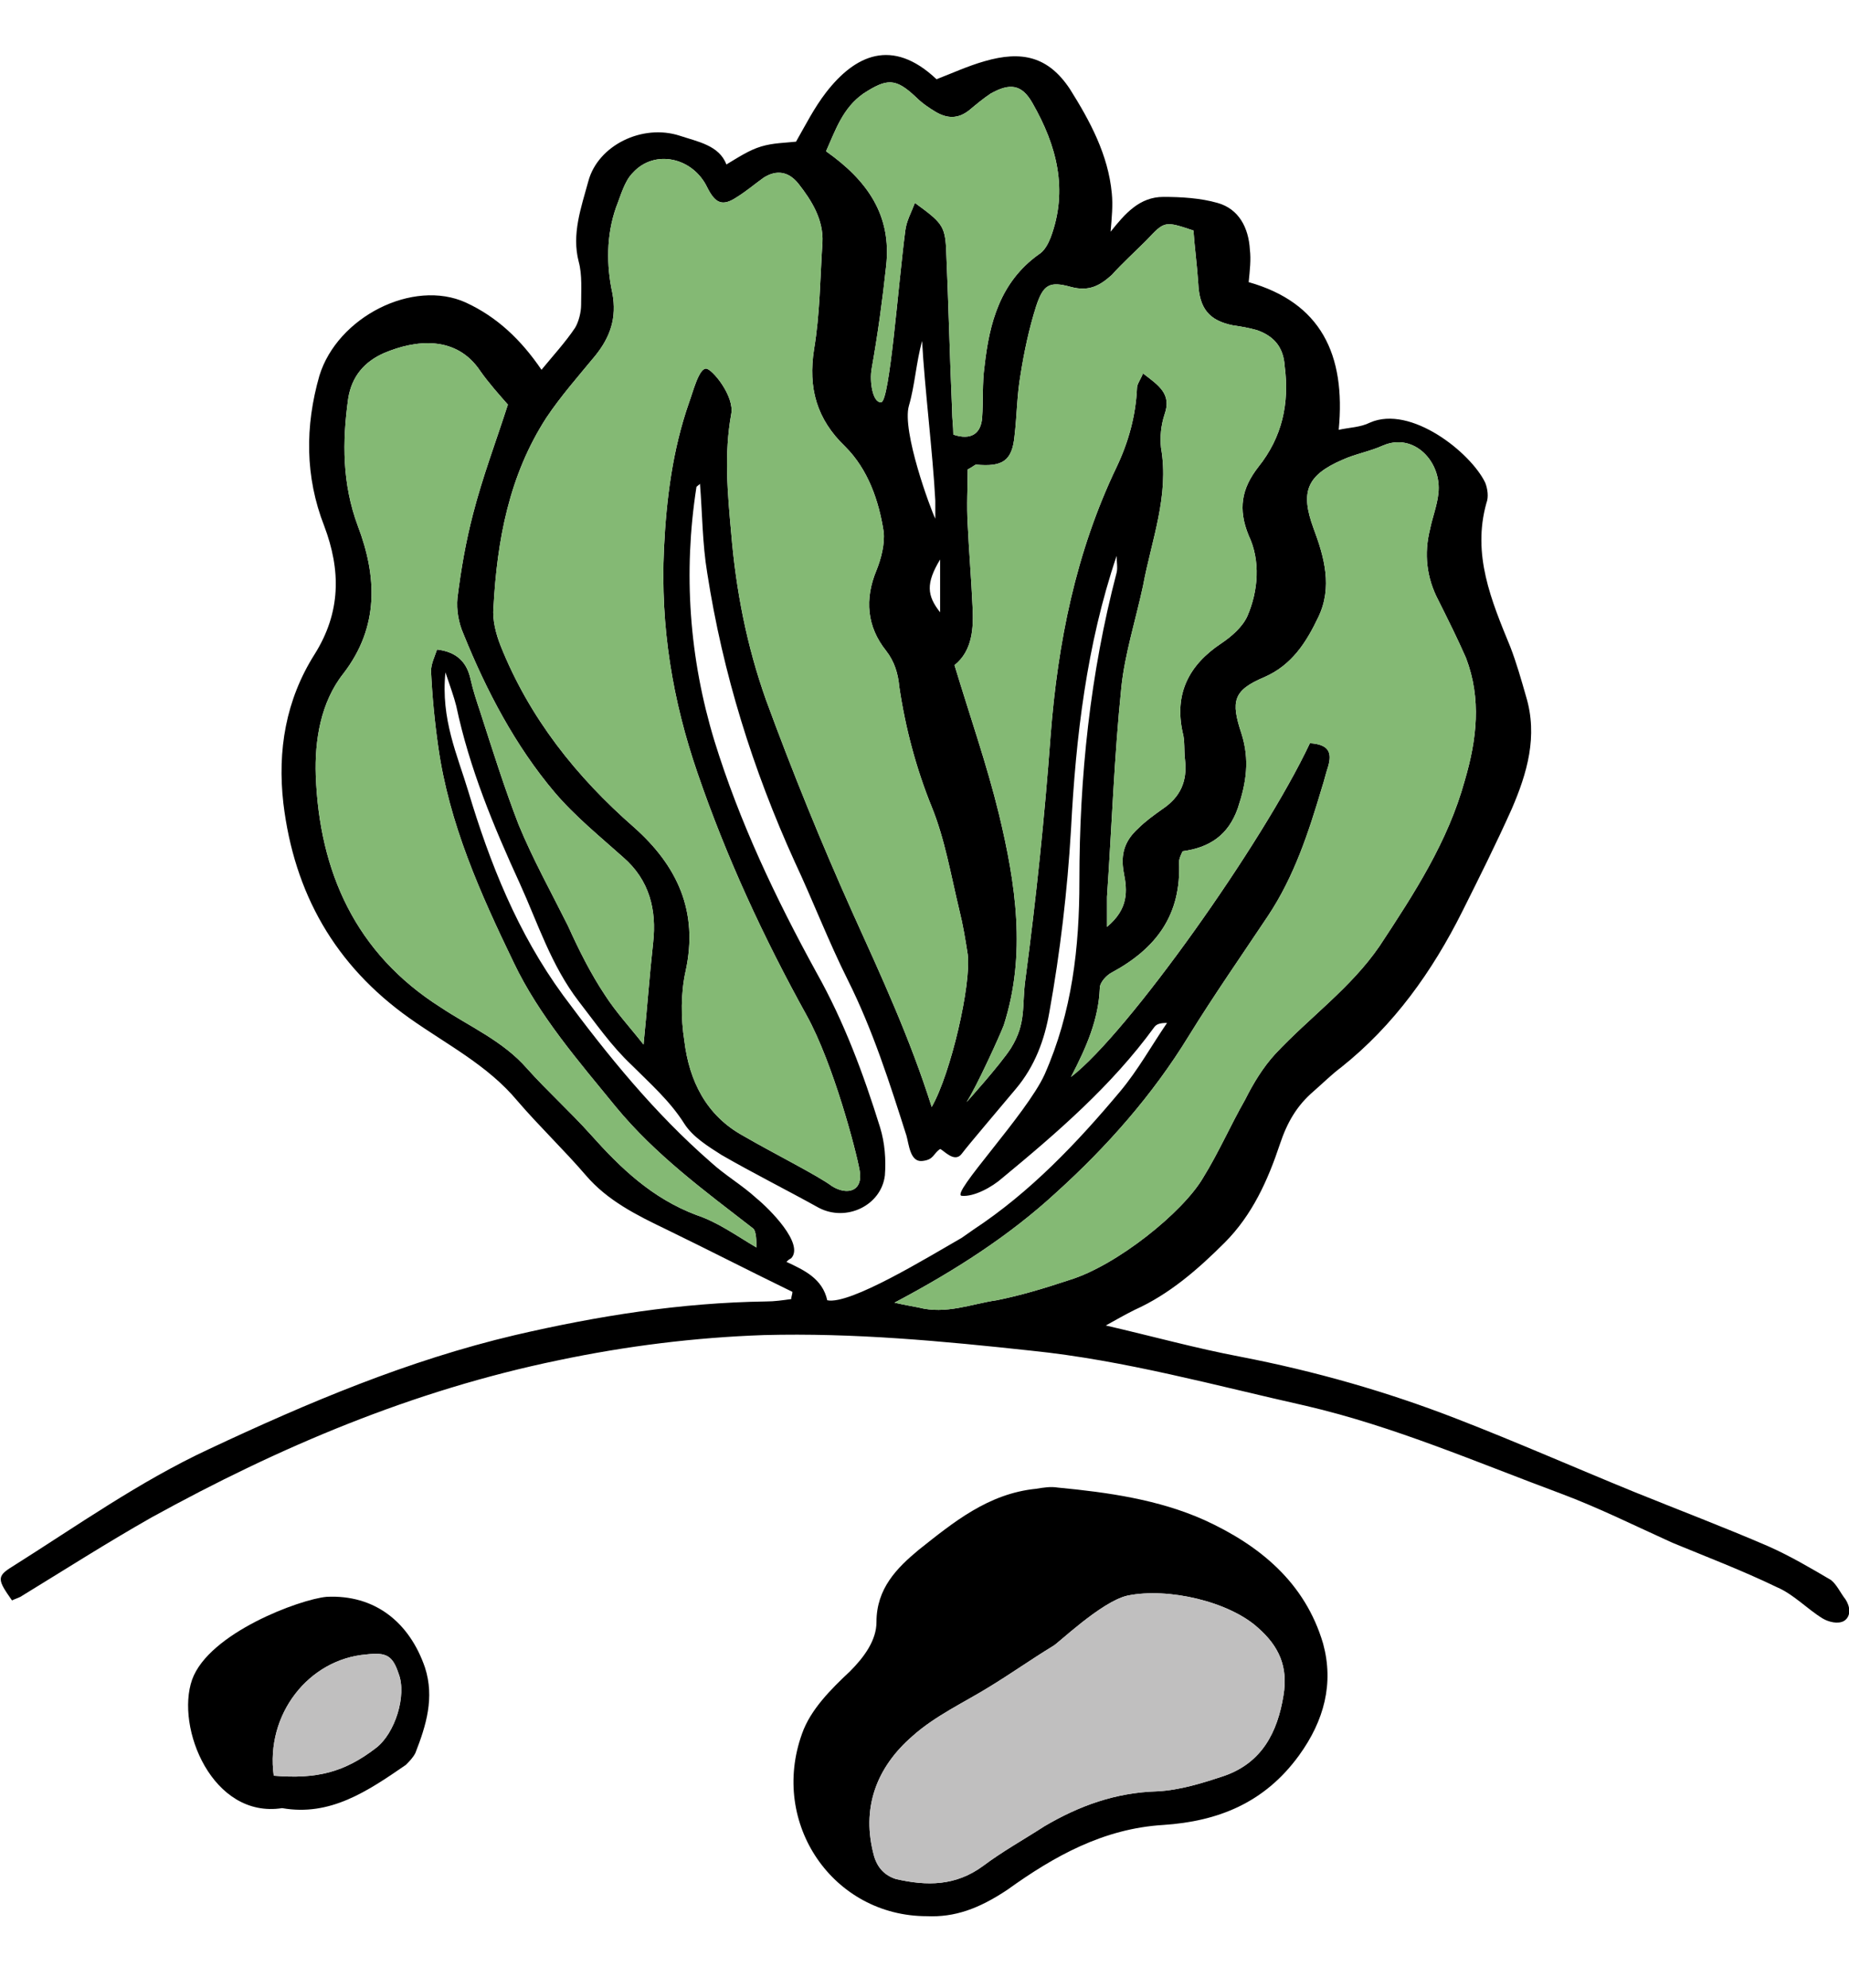 <?xml version="1.0" encoding="utf-8"?>
<!-- Generator: Adobe Illustrator 19.1.0, SVG Export Plug-In . SVG Version: 6.00 Build 0)  -->
<svg version="1.1" id="Calque_1" xmlns="http://www.w3.org/2000/svg" xmlns:xlink="http://www.w3.org/1999/xlink" x="0px" y="0px"
	 viewBox="0 0 154 165.6" style="enable-background:new 0 0 154 165.6;" xml:space="preserve">
<style type="text/css">
	.st0{display:none;fill:#F7B5AC;}
	.st1{fill:#F7B5AC;}
	.st2{fill:#EB5C5F;}
	.st3{fill:#84B974;}
	.st4{fill:#010202;}
	.st5{fill:#AB7613;}
	.st6{fill:#C0BFBF;}
	.st7{fill:#6FA4C3;}
	.st8{fill:#1E1E1C;}
	.st9{fill:none;}
	.st10{fill:none;stroke:#EB5C5F;stroke-width:3;stroke-miterlimit:10;}
	.st11{fill:none;stroke:#6FA4C3;stroke-width:3;stroke-miterlimit:10;}
	.st12{fill:none;stroke:#84B974;stroke-width:3;stroke-miterlimit:10;}
	.st13{fill:none;stroke:#C0BFBF;stroke-width:3;stroke-miterlimit:10;}
	.st14{fill:none;stroke:#F7B5AC;stroke-width:3;stroke-miterlimit:10;}
</style>
<g>
	<g>
		<path d="M153.7,133.2c-0.4-0.5-0.7-1.2-1.2-1.6c-1.7-1-3.4-2-5.2-2.8c-3.7-1.6-7.4-3-11.1-4.5c-4.9-2-9.9-4.2-14.8-6.1
			c-5.9-2.3-11.9-4-18.1-5.2c-3.7-0.7-7.3-1.7-11.2-2.6c0.9-0.5,1.6-0.9,2.4-1.3c2.9-1.3,5.3-3.4,7.5-5.6c2.3-2.3,3.6-5.2,4.6-8.2
			c0.6-1.8,1.4-3.2,2.8-4.4c0.8-0.7,1.5-1.4,2.3-2c4.4-3.5,7.6-8,10.1-13c1.4-2.8,2.8-5.6,4.1-8.5c1.3-3,2.2-6.1,1.2-9.4
			c-0.4-1.4-0.8-2.8-1.3-4.1c-1.6-3.9-3.2-7.7-2-12c0.2-0.5,0.1-1.2-0.1-1.7c-1.2-2.5-6.2-6.5-9.6-5c-0.8,0.4-1.7,0.4-2.6,0.6
			c0.6-6.3-1.5-10.6-7.5-12.3c0.1-1,0.2-1.9,0.1-2.7c-0.1-1.8-0.9-3.4-2.7-3.9c-1.4-0.4-3-0.5-4.5-0.5c-2,0-3.2,1.4-4.4,2.9
			c0.1-1.2,0.2-2.2,0.1-3.2c-0.3-3.2-1.8-6-3.5-8.7c-1.8-2.7-4-3.2-7.1-2.3c-1.4,0.4-2.7,1-4,1.5c-3.7-3.5-6.8-2-9.2,1.1
			c-1,1.3-1.7,2.7-2.5,4.1c-0.9,0.1-1.9,0.1-2.9,0.4c-1,0.3-1.9,0.9-2.9,1.5c-0.6-1.6-2.4-1.9-3.9-2.4c-3.1-1-6.8,0.8-7.6,3.8
			c-0.6,2.2-1.4,4.4-0.8,6.7c0.3,1.1,0.2,2.4,0.2,3.6c0,0.6-0.2,1.4-0.5,1.9c-0.8,1.2-1.9,2.4-2.8,3.5c-1.7-2.5-3.7-4.4-6.3-5.6
			c-4.4-2-10.7,1.2-12.2,6.1c-1.2,4.2-1.2,8.4,0.4,12.5c1.4,3.7,1.4,7.2-0.8,10.7c-2.4,3.8-3.1,8-2.6,12.4
			c0.9,7.5,4.3,13.5,10.5,17.9c3.1,2.2,6.5,3.9,9,6.9c1.8,2.1,3.9,4.1,5.7,6.2c1.8,2.1,4.2,3.3,6.7,4.5c3.5,1.7,7,3.5,10.5,5.2
			c0,0.2-0.1,0.4-0.1,0.6c-0.7,0.1-1.4,0.2-2.1,0.2c-7.1,0.1-14,1.2-20.9,2.8c-8.9,2.1-17.2,5.6-25.5,9.5c-5.8,2.7-11,6.4-16.4,9.8
			c-1.3,0.8-1.2,1.1,0,2.8c0.2-0.1,0.5-0.2,0.7-0.3c3.6-2.2,7.2-4.5,10.9-6.6c10.7-5.9,21.8-10.6,33.9-13.1
			c5.7-1.2,11.4-1.9,17.1-2.1c7.5-0.2,14.9,0.5,22.3,1.3c7.8,0.8,15.3,2.9,22.9,4.6c7.3,1.7,14.2,4.7,21.2,7.3
			c3.2,1.2,6.2,2.7,9.3,4.1c2.9,1.2,5.8,2.3,8.7,3.7c1.4,0.6,2.5,1.8,3.8,2.6c0.5,0.3,1.3,0.5,1.8,0.2
			C154.2,134.6,154.1,133.8,153.7,133.2z M89.2,23.9c1.5,0.4,2.4-0.1,3.4-1c0.9-1,1.9-1.9,2.9-2.9c1.5-1.6,1.5-1.6,3.9-0.8
			c0.1,1.4,0.3,2.9,0.4,4.4c0.1,2.1,0.9,3.1,2.9,3.5c0.7,0.1,1.3,0.2,2,0.4c1.4,0.5,2.2,1.4,2.3,3c0.4,3.1-0.2,5.9-2.2,8.4
			c-1.4,1.8-1.7,3.5-0.8,5.7c1,2.1,0.8,4.6-0.1,6.7c-0.4,0.9-1.3,1.7-2.2,2.3c-2.7,1.8-3.9,4.2-3.2,7.4c0.2,0.7,0.1,1.5,0.2,2.3
			c0.2,1.8-0.4,3.1-1.9,4.1c-0.7,0.5-1.4,1-2,1.6c-1.1,1-1.5,2.1-1.2,3.7c0.3,1.5,0.4,3-1.4,4.5c0-1.1,0-1.8,0-2.5
			c0.4-5.8,0.6-11.7,1.2-17.5c0.3-2.8,1.2-5.6,1.8-8.4c0.7-3.8,2.2-7.5,1.5-11.5c-0.1-0.9,0-1.9,0.3-2.8c0.6-1.7-0.5-2.4-1.8-3.4
			c-0.2,0.5-0.5,0.9-0.5,1.2c-0.1,2.3-0.7,4.5-1.7,6.6c-3.4,7.1-4.9,14.6-5.5,22.4c-0.5,6.8-1.2,13.5-2.1,20.3
			c-0.3,2.2,0.1,3.6-1.2,5.7c-0.9,1.4-3.7,4.5-3.7,4.5c0.8-1.2,2.8-5.6,3.1-6.4c1.9-5.9,1-11.8-0.4-17.6c-1-4.1-2.4-8.1-3.7-12.4
			c1.5-1.2,1.6-3.1,1.5-4.9c-0.1-2.3-0.3-4.6-0.4-6.8c-0.1-1.6,0-3.2,0-4.6c0.4-0.2,0.6-0.4,0.7-0.4c2.2,0.2,3-0.3,3.2-2.4
			c0.2-1.7,0.2-3.4,0.5-5.1c0.3-1.9,0.7-3.8,1.3-5.7C86.9,23.7,87.4,23.4,89.2,23.9z M71.9,7.8c2-1.3,2.7-1.3,4.4,0.3
			c0.5,0.5,1.1,0.9,1.6,1.2c1,0.6,1.9,0.6,2.8-0.1c0.6-0.5,1.2-1,1.8-1.4C84.1,6.9,85.1,7,86,8.6c2,3.5,3,7.2,1.5,11.2
			c-0.2,0.5-0.5,1.1-1,1.4c-3.2,2.3-4.1,5.7-4.5,9.3c-0.2,1.4-0.1,2.9-0.2,4.3c-0.1,1.3-0.9,1.9-2.4,1.4c0-0.7-0.1-1.3-0.1-2
			c-0.2-4.5-0.3-9-0.5-13.5c-0.1-1.9-0.4-2.2-2.6-3.8c-0.3,0.8-0.7,1.5-0.8,2.3c-0.6,4.6-1.3,14.2-2,14.3c-0.7,0.1-1-1.7-0.8-2.8
			c0.5-2.8,0.9-5.7,1.2-8.5c0.5-4.3-1.6-7.2-5-9.6C69.6,10.8,70.2,9,71.9,7.8z M75.7,33.8c0.5-1.7,0.6-3.6,1.1-5.4
			c0.2,3.8,0.9,9.4,1.1,13.3c0,0.5,0,1,0,1.5C77.5,42.4,75.1,35.9,75.7,33.8z M78.3,46.6V51C77.2,49.6,77.1,48.6,78.3,46.6z
			 M45.5,34.8c1.2-1.8,2.7-3.5,4.1-5.2c1.2-1.5,1.8-3.1,1.4-5.2c-0.5-2.3-0.5-4.8,0.3-7.1c0.4-1,0.7-2.2,1.4-2.9
			c1.8-2,5-1.3,6.2,1.2c0.7,1.4,1.3,1.6,2.5,0.8c0.8-0.5,1.5-1.1,2.2-1.6c1.1-0.7,2.1-0.5,2.9,0.5c1.1,1.4,2.1,3,2,4.9
			c-0.2,3-0.2,5.9-0.7,8.9c-0.5,3.2,0.2,5.8,2.6,8.1c1.9,1.9,2.8,4.5,3.2,7.1c0.1,1-0.2,2.2-0.6,3.2c-1,2.4-0.8,4.7,0.8,6.7
			c0.7,0.9,1,1.9,1.1,3c0.5,3.4,1.4,6.8,2.7,10c1.1,2.7,1.6,5.7,2.3,8.6c0.3,1.2,0.5,2.4,0.7,3.7c0.3,2.5-1.4,9.9-3,12.7
			C75.8,86.5,73.4,81.3,71,76c-2.6-5.8-5-11.7-7.2-17.7c-1.6-4.5-2.5-9.1-2.9-13.9c-0.3-3.3-0.6-6.6,0-9.9c0.3-1.5-1.6-3.8-2.1-3.8
			c-0.6,0-1.1,2-1.4,2.8c-1.4,4-1.9,8.1-2.1,12.2C55,52.2,56,58.3,58.1,64.4c2.4,7,5.5,13.7,9.1,20.2c2.2,4,4.1,11.2,4.4,12.9
			c0.3,1.7-1,2.1-2.3,1.3c-1.2-0.9-5-2.8-7.4-4.2c-3.1-1.7-4.5-4.6-4.9-7.9c-0.3-1.9-0.3-4,0.1-5.8c1.1-5-0.7-8.8-4.3-12
			c-4.8-4.2-8.7-9.1-11.1-15.1c-0.4-1-0.7-2.2-0.6-3.2C41.4,45,42.4,39.6,45.5,34.8z M58,101.2c-3.7-1.4-6.3-3.9-8.8-6.7
			c-1.7-1.9-3.6-3.6-5.3-5.5c-2-2.3-4.8-3.5-7.2-5.1c-7.1-4.5-10.1-11.3-10.4-19.3c-0.1-2.9,0.4-6.1,2.3-8.5c3-3.9,2.8-8.1,1.2-12.3
			c-1.3-3.5-1.3-7-0.8-10.6c0.3-1.9,1.4-3.1,3-3.8c2.6-1.1,6-1.5,8,1.5c0.7,1,1.6,2,2.3,2.8c-1,3.1-2.1,6-2.9,9.1
			c-0.6,2.3-1,4.6-1.3,7c-0.1,1,0.1,2.1,0.5,3c1.9,4.7,4.3,9.3,7.6,13.2c1.7,2,3.8,3.7,5.7,5.4c2.2,1.9,2.8,4.4,2.5,7.1
			c-0.3,2.7-0.5,5.5-0.8,8.5c-1.1-1.4-2.3-2.7-3.2-4.1c-1.2-1.8-2.2-3.8-3.1-5.8c-1.4-2.8-2.9-5.5-4.1-8.4c-1.2-3.1-2.2-6.3-3.2-9.4
			c-0.3-0.9-0.6-1.8-0.8-2.7c-0.3-1.4-1.1-2.3-2.8-2.5c-0.2,0.6-0.5,1.2-0.5,1.8c0.1,2.1,0.3,4.2,0.6,6.3c0.9,6.4,3.5,12.2,6.3,18
			c2.1,4.4,5.4,8.2,8.5,12c3.3,4,7.4,7,11.4,10.1c0.3,0.2,0.3,1.1,0.3,1.6C61.3,102.9,59.8,101.8,58,101.2z M68.9,108.3
			c-0.4-1.8-1.9-2.5-3.4-3.2c0.1-0.1,0.2-0.2,0.4-0.3c1.1-1.2-1.8-4.1-2.9-5c-1.2-1.1-2.6-1.9-3.8-3c-4.7-4.1-8.6-8.9-12.3-13.9
			c-3.8-5.2-6.1-11-7.9-17c-0.9-3-2.3-6-1.9-9.9c0.4,1.2,0.7,2,0.9,2.8c1.1,5.2,3.1,10,5.3,14.8c1.5,3.3,2.6,6.8,4.9,9.8
			c1.4,1.8,2.7,3.7,4.4,5.3c1.6,1.6,3.2,3,4.4,4.9c0.7,1.1,2,1.9,3.1,2.6c2.6,1.5,5.4,2.9,8.1,4.4c2.3,1.2,5.2-0.2,5.5-2.7
			c0.1-1.3,0-2.7-0.4-4c-1.4-4.5-3-8.8-5.3-12.9c-3.4-6.2-6.4-12.5-8.5-19.3c-2.1-6.9-2.6-14-1.5-21.1c0-0.1,0.1-0.1,0.3-0.3
			c0.2,2.5,0.2,5,0.6,7.4c1.3,8.4,3.8,16.4,7.3,24.1c1.5,3.2,2.8,6.6,4.4,9.8c2.1,4.2,3.5,8.6,4.9,13c0.2,0.7,0.3,2.2,1.3,2.1
			c1-0.1,0.9-0.6,1.5-1c0.3,0.1,1.2,1.2,1.8,0.4c0.6-0.8,3-3.6,4.5-5.4c1.6-1.9,2.4-4.1,2.8-6.4c0.9-5,1.5-10.1,1.8-15.2
			c0.4-7.7,1.3-15.4,3.8-22.8c0,0.5,0.1,1,0,1.4c-2.2,8.4-3.1,17-3.1,25.7c0,5.5-0.6,10.9-2.9,16.1c-1.5,3.3-7.9,10-6.9,10.1
			c1,0.1,2.5-0.7,3.4-1.5c4.6-3.8,9.1-7.7,12.6-12.5c0.2-0.3,0.5-0.4,1.1-0.4c-1.3,1.9-2.4,3.9-3.9,5.7c-3.6,4.3-7.5,8.4-12.2,11.5
			c-0.3,0.2-0.7,0.5-1,0.7C77.3,104.7,70.8,108.7,68.9,108.3z M83,108.3c-2.1,0.3-4.2,1.2-6.5,0.6c-0.5-0.1-1.1-0.2-2-0.4
			c5.1-2.7,9.6-5.6,13.5-9.2c4.2-3.8,8-8.1,11-13c2.1-3.4,4.4-6.7,6.6-10c2.2-3.3,3.4-7,4.5-10.7c0.2-0.6,0.3-1.1,0.5-1.7
			c0.4-1.3,0-1.9-1.5-2c-3.9,8.3-15.2,24.2-19.9,27.8c1.3-2.5,2.3-4.8,2.4-7.4c0-0.5,0.6-1.1,1-1.3c3.7-2,5.8-4.8,5.6-9.2
			c0-0.2,0.1-0.5,0.3-0.9c2.2-0.3,3.8-1.3,4.6-3.6c0.7-2.1,1-4,0.3-6.2c-0.9-2.7-0.7-3.6,1.9-4.7c2.3-1,3.5-2.9,4.5-5
			c1.2-2.5,0.5-5-0.4-7.4c-1.1-3-0.6-4.4,2.4-5.7c1.1-0.5,2.3-0.7,3.4-1.2c2.6-1.1,4.9,1.4,4.6,4c-0.1,1-0.5,2-0.7,3
			c-0.5,2-0.3,4,0.7,5.9c0.8,1.6,1.6,3.2,2.3,4.8c1.3,3.4,0.9,6.8-0.1,10.2c-1.4,5.1-4.2,9.4-7.1,13.8c-2.4,3.5-5.8,5.9-8.7,9
			c-1,1.1-1.8,2.4-2.5,3.8c-1.2,2.1-2.2,4.4-3.5,6.5c-1.7,2.9-7.2,7.3-11.1,8.5C87,107.3,85,107.9,83,108.3z"/>
	</g>
	<path class="st3" d="M89.2,23.9c1.5,0.4,2.4-0.1,3.4-1c0.9-1,1.9-1.9,2.9-2.9c1.5-1.6,1.5-1.6,3.9-0.8c0.1,1.4,0.3,2.9,0.4,4.4
		c0.1,2.1,0.9,3.1,2.9,3.5c0.7,0.1,1.3,0.2,2,0.4c1.4,0.5,2.2,1.4,2.3,3c0.4,3.1-0.2,5.9-2.2,8.4c-1.4,1.8-1.7,3.5-0.8,5.7
		c1,2.1,0.8,4.6-0.1,6.7c-0.4,0.9-1.3,1.7-2.2,2.3c-2.7,1.8-3.9,4.2-3.2,7.4c0.2,0.7,0.1,1.5,0.2,2.3c0.2,1.8-0.4,3.1-1.9,4.1
		c-0.7,0.5-1.4,1-2,1.6c-1.1,1-1.5,2.1-1.2,3.7c0.3,1.5,0.4,3-1.4,4.5c0-1.1,0-1.8,0-2.5c0.4-5.8,0.6-11.7,1.2-17.5
		c0.3-2.8,1.2-5.6,1.8-8.4c0.7-3.8,2.2-7.5,1.5-11.5c-0.1-0.9,0-1.9,0.3-2.8c0.6-1.7-0.5-2.4-1.8-3.4c-0.2,0.5-0.5,0.9-0.5,1.2
		c-0.1,2.3-0.7,4.5-1.7,6.6c-3.4,7.1-4.9,14.6-5.5,22.4c-0.5,6.8-1.2,13.5-2.1,20.3c-0.3,2.2,0.1,3.6-1.2,5.7
		c-0.9,1.4-3.7,4.5-3.7,4.5c0.8-1.2,2.8-5.6,3.1-6.4c1.9-5.9,1-11.8-0.4-17.6c-1-4.1-2.4-8.1-3.7-12.4c1.5-1.2,1.6-3.1,1.5-4.9
		c-0.1-2.3-0.3-4.6-0.4-6.8c-0.1-1.6,0-3.2,0-4.6c0.4-0.2,0.6-0.4,0.7-0.4c2.2,0.2,3-0.3,3.2-2.4c0.2-1.7,0.2-3.4,0.5-5.1
		c0.3-1.9,0.7-3.8,1.3-5.7C86.9,23.7,87.4,23.4,89.2,23.9z"/>
	<path class="st3" d="M71.9,7.8c2-1.3,2.7-1.3,4.4,0.3c0.5,0.5,1.1,0.9,1.6,1.2c1,0.6,1.9,0.6,2.8-0.1c0.6-0.5,1.2-1,1.8-1.4
		C84.1,6.9,85.1,7,86,8.6c2,3.5,3,7.2,1.5,11.2c-0.2,0.5-0.5,1.1-1,1.4c-3.2,2.3-4.1,5.7-4.5,9.3c-0.2,1.4-0.1,2.9-0.2,4.3
		c-0.1,1.3-0.9,1.9-2.4,1.4c0-0.7-0.1-1.3-0.1-2c-0.2-4.5-0.3-9-0.5-13.5c-0.1-1.9-0.4-2.2-2.6-3.8c-0.3,0.8-0.7,1.5-0.8,2.3
		c-0.6,4.6-1.3,14.2-2,14.3c-0.7,0.1-1-1.7-0.8-2.8c0.5-2.8,0.9-5.7,1.2-8.5c0.5-4.3-1.6-7.2-5-9.6C69.6,10.8,70.2,9,71.9,7.8z"/>
	<path class="st3" d="M45.5,34.8c1.2-1.8,2.7-3.5,4.1-5.2c1.2-1.5,1.8-3.1,1.4-5.2c-0.5-2.3-0.5-4.8,0.3-7.1c0.4-1,0.7-2.2,1.4-2.9
		c1.8-2,5-1.3,6.2,1.2c0.7,1.4,1.3,1.6,2.5,0.8c0.8-0.5,1.5-1.1,2.2-1.6c1.1-0.7,2.1-0.5,2.9,0.5c1.1,1.4,2.1,3,2,4.9
		c-0.2,3-0.2,5.9-0.7,8.9c-0.5,3.2,0.2,5.8,2.6,8.1c1.9,1.9,2.8,4.5,3.2,7.1c0.1,1-0.2,2.2-0.6,3.2c-1,2.4-0.8,4.7,0.8,6.7
		c0.7,0.9,1,1.9,1.1,3c0.5,3.4,1.4,6.8,2.7,10c1.1,2.7,1.6,5.7,2.3,8.6c0.3,1.2,0.5,2.4,0.7,3.7c0.3,2.5-1.4,9.9-3,12.7
		C75.8,86.5,73.4,81.3,71,76c-2.6-5.8-5-11.7-7.2-17.7c-1.6-4.5-2.5-9.1-2.9-13.9c-0.3-3.3-0.6-6.6,0-9.9c0.3-1.5-1.6-3.8-2.1-3.8
		c-0.6,0-1.1,2-1.4,2.8c-1.4,4-1.9,8.1-2.1,12.2C55,52.2,56,58.3,58.1,64.4c2.4,7,5.5,13.7,9.1,20.2c2.2,4,4.1,11.2,4.4,12.9
		c0.3,1.7-1,2.1-2.3,1.3c-1.2-0.9-5-2.8-7.4-4.2c-3.1-1.7-4.5-4.6-4.9-7.9c-0.3-1.9-0.3-4,0.1-5.8c1.1-5-0.7-8.8-4.3-12
		c-4.8-4.2-8.7-9.1-11.1-15.1c-0.4-1-0.7-2.2-0.6-3.2C41.4,45,42.4,39.6,45.5,34.8z"/>
	<path class="st3" d="M58,101.2c-3.7-1.4-6.3-3.9-8.8-6.7c-1.7-1.9-3.6-3.6-5.3-5.5c-2-2.3-4.8-3.5-7.2-5.1
		c-7.1-4.5-10.1-11.3-10.4-19.3c-0.1-2.9,0.4-6.1,2.3-8.5c3-3.9,2.8-8.1,1.2-12.3c-1.3-3.5-1.3-7-0.8-10.6c0.3-1.9,1.4-3.1,3-3.8
		c2.6-1.1,6-1.5,8,1.5c0.7,1,1.6,2,2.3,2.8c-1,3.1-2.1,6-2.9,9.1c-0.6,2.3-1,4.6-1.3,7c-0.1,1,0.1,2.1,0.5,3
		c1.9,4.7,4.3,9.3,7.6,13.2c1.7,2,3.8,3.7,5.7,5.4c2.2,1.9,2.8,4.4,2.5,7.1c-0.3,2.7-0.5,5.5-0.8,8.5c-1.1-1.4-2.3-2.7-3.2-4.1
		c-1.2-1.8-2.2-3.8-3.1-5.8c-1.4-2.8-2.9-5.5-4.1-8.4c-1.2-3.1-2.2-6.3-3.2-9.4c-0.3-0.9-0.6-1.8-0.8-2.7c-0.3-1.4-1.1-2.3-2.8-2.5
		c-0.2,0.6-0.5,1.2-0.5,1.8c0.1,2.1,0.3,4.2,0.6,6.3c0.9,6.4,3.5,12.2,6.3,18c2.1,4.4,5.4,8.2,8.5,12c3.3,4,7.4,7,11.4,10.1
		c0.3,0.2,0.3,1.1,0.3,1.6C61.3,102.9,59.8,101.8,58,101.2z"/>
	<path class="st3" d="M83,108.3c-2.1,0.3-4.2,1.2-6.5,0.6c-0.5-0.1-1.1-0.2-2-0.4c5.1-2.7,9.6-5.6,13.5-9.2c4.2-3.8,8-8.1,11-13
		c2.1-3.4,4.4-6.7,6.6-10c2.2-3.3,3.4-7,4.5-10.7c0.2-0.6,0.3-1.1,0.5-1.7c0.4-1.3,0-1.9-1.5-2c-3.9,8.3-15.2,24.2-19.9,27.8
		c1.3-2.5,2.3-4.8,2.4-7.4c0-0.5,0.6-1.1,1-1.3c3.7-2,5.8-4.8,5.6-9.2c0-0.2,0.1-0.5,0.3-0.9c2.2-0.3,3.8-1.3,4.6-3.6
		c0.7-2.1,1-4,0.3-6.2c-0.9-2.7-0.7-3.6,1.9-4.7c2.3-1,3.5-2.9,4.5-5c1.2-2.5,0.5-5-0.4-7.4c-1.1-3-0.6-4.4,2.4-5.7
		c1.1-0.5,2.3-0.7,3.4-1.2c2.6-1.1,4.9,1.4,4.6,4c-0.1,1-0.5,2-0.7,3c-0.5,2-0.3,4,0.7,5.9c0.8,1.6,1.6,3.2,2.3,4.8
		c1.3,3.4,0.9,6.8-0.1,10.2c-1.4,5.1-4.2,9.4-7.1,13.8c-2.4,3.5-5.8,5.9-8.7,9c-1,1.1-1.8,2.4-2.5,3.8c-1.2,2.1-2.2,4.4-3.5,6.5
		c-1.7,2.9-7.2,7.3-11.1,8.5C87,107.3,85,107.9,83,108.3z"/>
	<path d="M77.2,159.6c-7.8,0-13.1-7.7-10.4-15.2c0.7-2,2.4-3.7,4-5.2c1.2-1.2,2.2-2.6,2.2-4.1c0-2.8,1.7-4.5,3.5-6
		c2.9-2.3,5.8-4.7,9.8-5.1c0.6-0.1,1.2-0.2,1.8-0.1c4.2,0.4,8.4,1,12.2,2.7c4.6,2.1,8.4,5.2,9.9,10.3c0.9,3.3,0.1,6.4-2,9.3
		c-2.9,4-6.8,5.5-11.3,5.8c-5,0.3-9.1,2.6-13,5.4C81.5,159,79.5,159.7,77.2,159.6 M93.9,132.9c-2.2,0.5-5.9,4.1-6.2,4.2
		c-1.8,1.1-3.5,2.3-5.3,3.4c-2.1,1.3-4.5,2.4-6.4,4.1c-3,2.6-4.3,6-3.2,10c0.3,1,0.9,1.6,1.8,1.9c2.6,0.6,5,0.6,7.3-1.1
		c1.6-1.2,3.4-2.2,5.1-3.3c2.9-1.7,5.9-2.8,9.4-2.9c1.9-0.1,3.8-0.7,5.6-1.3c3.1-1.1,4.4-3.6,4.9-6.7c0.4-2.4-0.4-4.1-2.1-5.6
		C102.4,133.4,97.3,132.2,93.9,132.9z"/>
	<path d="M23.5,150.6c-5.8,0.9-8.9-6.7-7.5-10.7c1.4-3.9,9-6.7,11.2-6.9c4-0.2,6.9,2.1,8.2,5.9c0.8,2.5,0.1,4.8-0.8,7.1
		c-0.2,0.4-0.5,0.7-0.8,1C30.6,149.2,27.5,151.3,23.5,150.6 M22.8,147.9c3.6,0.3,5.9-0.3,8.5-2.3c1.6-1.2,2.6-4.4,1.9-6.2
		c-0.5-1.5-1-1.8-2.7-1.6C25.7,138.2,22.1,142.8,22.8,147.9"/>
	<path class="st6" d="M22.8,147.9c3.6,0.3,5.9-0.3,8.5-2.3c1.6-1.2,2.6-4.4,1.9-6.2c-0.5-1.5-1-1.8-2.7-1.6
		C25.7,138.2,22.1,142.8,22.8,147.9"/>
	<path class="st6" d="M93.9,132.9c-2.2,0.5-5.9,4.1-6.2,4.2c-1.8,1.1-3.5,2.3-5.3,3.4c-2.1,1.3-4.5,2.4-6.4,4.1c-3,2.6-4.3,6-3.2,10
		c0.3,1,0.9,1.6,1.8,1.9c2.6,0.6,5,0.6,7.3-1.1c1.6-1.2,3.4-2.2,5.1-3.3c2.9-1.7,5.9-2.8,9.4-2.9c1.9-0.1,3.8-0.7,5.6-1.3
		c3.1-1.1,4.4-3.6,4.9-6.7c0.4-2.4-0.4-4.1-2.1-5.6C102.4,133.4,97.3,132.2,93.9,132.9z"/>
</g>
</svg>
